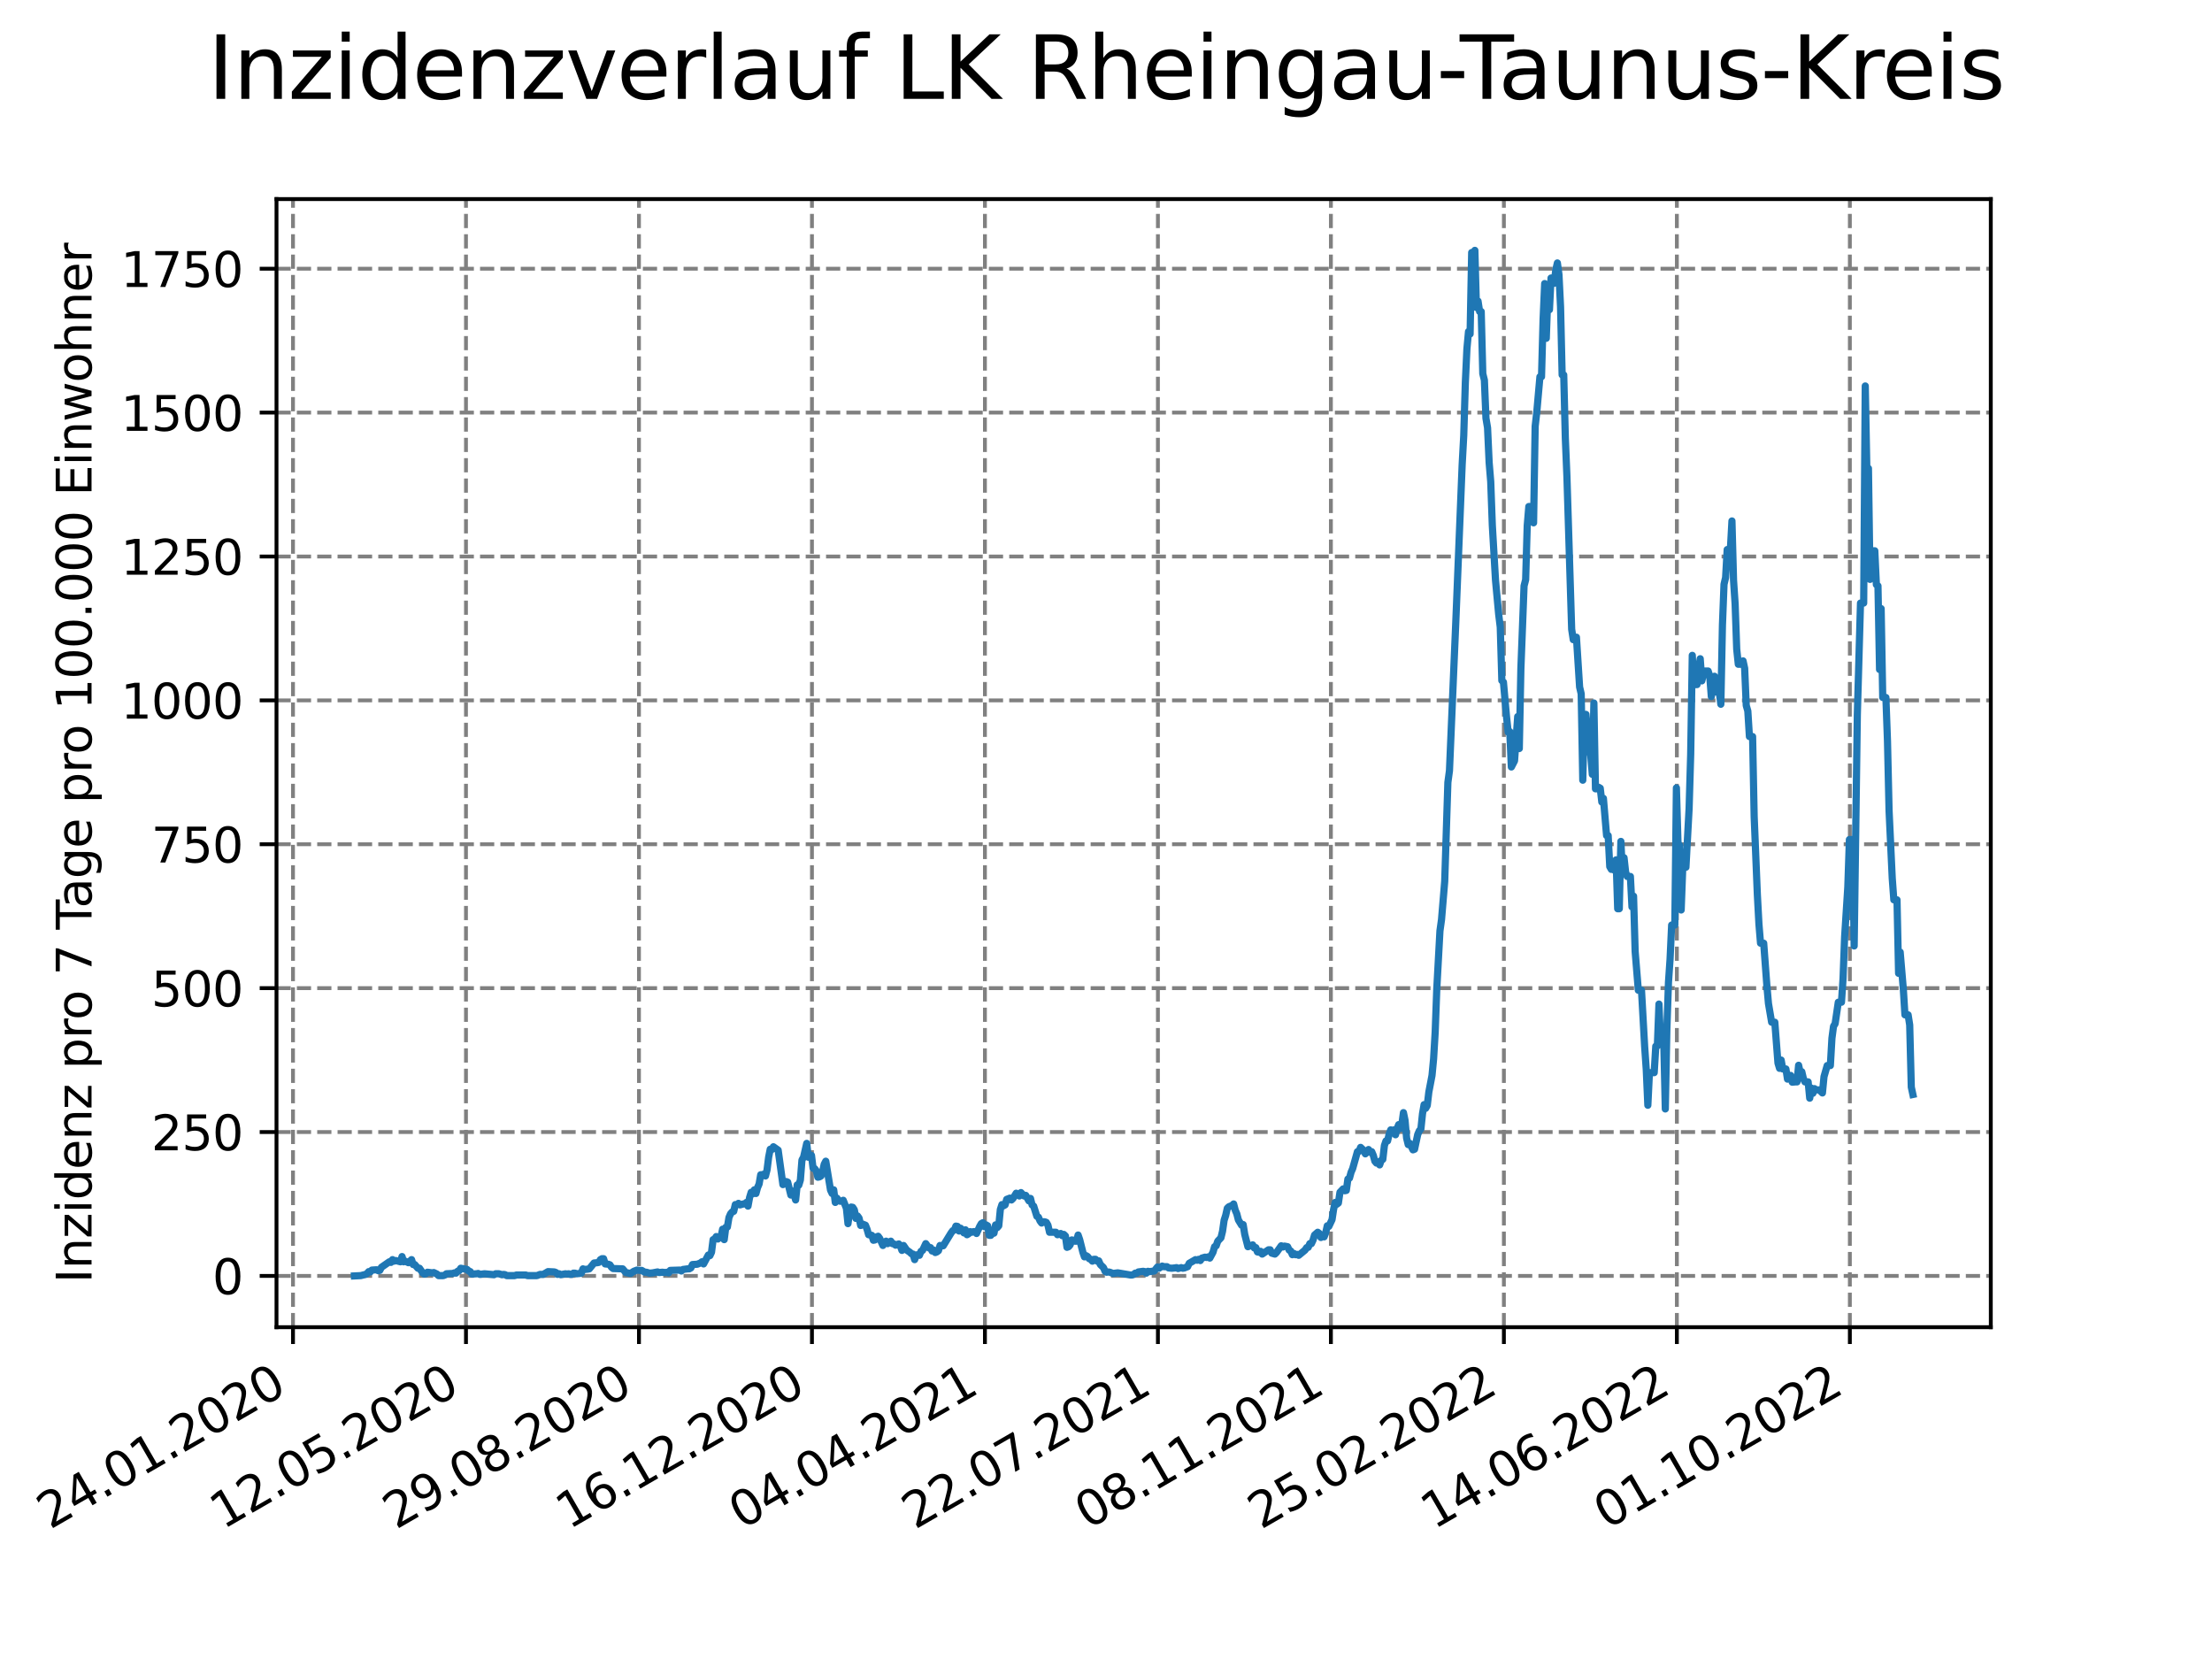 <?xml version="1.0" encoding="utf-8" standalone="no"?>
<!DOCTYPE svg PUBLIC "-//W3C//DTD SVG 1.1//EN"
  "http://www.w3.org/Graphics/SVG/1.1/DTD/svg11.dtd">
<svg xmlns:xlink="http://www.w3.org/1999/xlink" width="460.8pt" height="345.6pt" viewBox="0 0 460.8 345.6" xmlns="http://www.w3.org/2000/svg" version="1.1">
 <defs>
  <style type="text/css">*{stroke-linejoin: round; stroke-linecap: butt}</style>
 </defs>
 <g id="figure_1">
  <g id="patch_1">
   <path d="M 0 345.6 
L 460.8 345.6 
L 460.8 0 
L 0 0 
z
" style="fill: #ffffff"/>
  </g>
  <g id="axes_1">
   <g id="patch_2">
    <path d="M 57.6 276.48 
L 414.72 276.48 
L 414.72 41.472 
L 57.6 41.472 
z
" style="fill: #ffffff"/>
   </g>
   <g id="matplotlib.axis_1">
    <g id="xtick_1">
     <g id="line2d_1">
      <path d="M 61.036 276.48 
L 61.036 41.472 
" clip-path="url(#p41b1a46aeb)" style="fill: none; stroke-dasharray: 2.96,1.28; stroke-dashoffset: 0; stroke: #808080; stroke-width: 0.8"/>
     </g>
     <g id="line2d_2">
      <defs>
       <path id="m127fa83b37" d="M 0 0 
L 0 3.5 
" style="stroke: #000000; stroke-width: 0.8"/>
      </defs>
      <g>
       <use xlink:href="#m127fa83b37" x="61.036" y="276.48" style="stroke: #000000; stroke-width: 0.8"/>
      </g>
     </g>
     <g id="text_1">
      <!-- 24.01.2020 -->
      <g transform="translate(10.41 318.689) rotate(-30) scale(0.1 -0.1)">
       <defs>
        <path id="DejaVuSans-32" d="M 1228 531 
L 3431 531 
L 3431 0 
L 469 0 
L 469 531 
Q 828 903 1448 1529 
Q 2069 2156 2228 2338 
Q 2531 2678 2651 2914 
Q 2772 3150 2772 3378 
Q 2772 3750 2511 3984 
Q 2250 4219 1831 4219 
Q 1534 4219 1204 4116 
Q 875 4013 500 3803 
L 500 4441 
Q 881 4594 1212 4672 
Q 1544 4750 1819 4750 
Q 2544 4750 2975 4387 
Q 3406 4025 3406 3419 
Q 3406 3131 3298 2873 
Q 3191 2616 2906 2266 
Q 2828 2175 2409 1742 
Q 1991 1309 1228 531 
z
" transform="scale(0.016)"/>
        <path id="DejaVuSans-34" d="M 2419 4116 
L 825 1625 
L 2419 1625 
L 2419 4116 
z
M 2253 4666 
L 3047 4666 
L 3047 1625 
L 3713 1625 
L 3713 1100 
L 3047 1100 
L 3047 0 
L 2419 0 
L 2419 1100 
L 313 1100 
L 313 1709 
L 2253 4666 
z
" transform="scale(0.016)"/>
        <path id="DejaVuSans-2e" d="M 684 794 
L 1344 794 
L 1344 0 
L 684 0 
L 684 794 
z
" transform="scale(0.016)"/>
        <path id="DejaVuSans-30" d="M 2034 4250 
Q 1547 4250 1301 3770 
Q 1056 3291 1056 2328 
Q 1056 1369 1301 889 
Q 1547 409 2034 409 
Q 2525 409 2770 889 
Q 3016 1369 3016 2328 
Q 3016 3291 2770 3770 
Q 2525 4250 2034 4250 
z
M 2034 4750 
Q 2819 4750 3233 4129 
Q 3647 3509 3647 2328 
Q 3647 1150 3233 529 
Q 2819 -91 2034 -91 
Q 1250 -91 836 529 
Q 422 1150 422 2328 
Q 422 3509 836 4129 
Q 1250 4750 2034 4750 
z
" transform="scale(0.016)"/>
        <path id="DejaVuSans-31" d="M 794 531 
L 1825 531 
L 1825 4091 
L 703 3866 
L 703 4441 
L 1819 4666 
L 2450 4666 
L 2450 531 
L 3481 531 
L 3481 0 
L 794 0 
L 794 531 
z
" transform="scale(0.016)"/>
       </defs>
       <use xlink:href="#DejaVuSans-32"/>
       <use xlink:href="#DejaVuSans-34" x="63.623"/>
       <use xlink:href="#DejaVuSans-2e" x="127.246"/>
       <use xlink:href="#DejaVuSans-30" x="159.033"/>
       <use xlink:href="#DejaVuSans-31" x="222.656"/>
       <use xlink:href="#DejaVuSans-2e" x="286.279"/>
       <use xlink:href="#DejaVuSans-32" x="318.066"/>
       <use xlink:href="#DejaVuSans-30" x="381.689"/>
       <use xlink:href="#DejaVuSans-32" x="445.312"/>
       <use xlink:href="#DejaVuSans-30" x="508.936"/>
      </g>
     </g>
    </g>
    <g id="xtick_2">
     <g id="line2d_3">
      <path d="M 97.072 276.48 
L 97.072 41.472 
" clip-path="url(#p41b1a46aeb)" style="fill: none; stroke-dasharray: 2.96,1.28; stroke-dashoffset: 0; stroke: #808080; stroke-width: 0.8"/>
     </g>
     <g id="line2d_4">
      <g>
       <use xlink:href="#m127fa83b37" x="97.072" y="276.48" style="stroke: #000000; stroke-width: 0.8"/>
      </g>
     </g>
     <g id="text_2">
      <!-- 12.05.2020 -->
      <g transform="translate(46.446 318.689) rotate(-30) scale(0.1 -0.1)">
       <defs>
        <path id="DejaVuSans-35" d="M 691 4666 
L 3169 4666 
L 3169 4134 
L 1269 4134 
L 1269 2991 
Q 1406 3038 1543 3061 
Q 1681 3084 1819 3084 
Q 2600 3084 3056 2656 
Q 3513 2228 3513 1497 
Q 3513 744 3044 326 
Q 2575 -91 1722 -91 
Q 1428 -91 1123 -41 
Q 819 9 494 109 
L 494 744 
Q 775 591 1075 516 
Q 1375 441 1709 441 
Q 2250 441 2565 725 
Q 2881 1009 2881 1497 
Q 2881 1984 2565 2268 
Q 2250 2553 1709 2553 
Q 1456 2553 1204 2497 
Q 953 2441 691 2322 
L 691 4666 
z
" transform="scale(0.016)"/>
       </defs>
       <use xlink:href="#DejaVuSans-31"/>
       <use xlink:href="#DejaVuSans-32" x="63.623"/>
       <use xlink:href="#DejaVuSans-2e" x="127.246"/>
       <use xlink:href="#DejaVuSans-30" x="159.033"/>
       <use xlink:href="#DejaVuSans-35" x="222.656"/>
       <use xlink:href="#DejaVuSans-2e" x="286.279"/>
       <use xlink:href="#DejaVuSans-32" x="318.066"/>
       <use xlink:href="#DejaVuSans-30" x="381.689"/>
       <use xlink:href="#DejaVuSans-32" x="445.312"/>
       <use xlink:href="#DejaVuSans-30" x="508.936"/>
      </g>
     </g>
    </g>
    <g id="xtick_3">
     <g id="line2d_5">
      <path d="M 133.108 276.48 
L 133.108 41.472 
" clip-path="url(#p41b1a46aeb)" style="fill: none; stroke-dasharray: 2.96,1.28; stroke-dashoffset: 0; stroke: #808080; stroke-width: 0.8"/>
     </g>
     <g id="line2d_6">
      <g>
       <use xlink:href="#m127fa83b37" x="133.108" y="276.48" style="stroke: #000000; stroke-width: 0.8"/>
      </g>
     </g>
     <g id="text_3">
      <!-- 29.08.2020 -->
      <g transform="translate(82.482 318.689) rotate(-30) scale(0.1 -0.1)">
       <defs>
        <path id="DejaVuSans-39" d="M 703 97 
L 703 672 
Q 941 559 1184 500 
Q 1428 441 1663 441 
Q 2288 441 2617 861 
Q 2947 1281 2994 2138 
Q 2813 1869 2534 1725 
Q 2256 1581 1919 1581 
Q 1219 1581 811 2004 
Q 403 2428 403 3163 
Q 403 3881 828 4315 
Q 1253 4750 1959 4750 
Q 2769 4750 3195 4129 
Q 3622 3509 3622 2328 
Q 3622 1225 3098 567 
Q 2575 -91 1691 -91 
Q 1453 -91 1209 -44 
Q 966 3 703 97 
z
M 1959 2075 
Q 2384 2075 2632 2365 
Q 2881 2656 2881 3163 
Q 2881 3666 2632 3958 
Q 2384 4250 1959 4250 
Q 1534 4250 1286 3958 
Q 1038 3666 1038 3163 
Q 1038 2656 1286 2365 
Q 1534 2075 1959 2075 
z
" transform="scale(0.016)"/>
        <path id="DejaVuSans-38" d="M 2034 2216 
Q 1584 2216 1326 1975 
Q 1069 1734 1069 1313 
Q 1069 891 1326 650 
Q 1584 409 2034 409 
Q 2484 409 2743 651 
Q 3003 894 3003 1313 
Q 3003 1734 2745 1975 
Q 2488 2216 2034 2216 
z
M 1403 2484 
Q 997 2584 770 2862 
Q 544 3141 544 3541 
Q 544 4100 942 4425 
Q 1341 4750 2034 4750 
Q 2731 4750 3128 4425 
Q 3525 4100 3525 3541 
Q 3525 3141 3298 2862 
Q 3072 2584 2669 2484 
Q 3125 2378 3379 2068 
Q 3634 1759 3634 1313 
Q 3634 634 3220 271 
Q 2806 -91 2034 -91 
Q 1263 -91 848 271 
Q 434 634 434 1313 
Q 434 1759 690 2068 
Q 947 2378 1403 2484 
z
M 1172 3481 
Q 1172 3119 1398 2916 
Q 1625 2713 2034 2713 
Q 2441 2713 2670 2916 
Q 2900 3119 2900 3481 
Q 2900 3844 2670 4047 
Q 2441 4250 2034 4250 
Q 1625 4250 1398 4047 
Q 1172 3844 1172 3481 
z
" transform="scale(0.016)"/>
       </defs>
       <use xlink:href="#DejaVuSans-32"/>
       <use xlink:href="#DejaVuSans-39" x="63.623"/>
       <use xlink:href="#DejaVuSans-2e" x="127.246"/>
       <use xlink:href="#DejaVuSans-30" x="159.033"/>
       <use xlink:href="#DejaVuSans-38" x="222.656"/>
       <use xlink:href="#DejaVuSans-2e" x="286.279"/>
       <use xlink:href="#DejaVuSans-32" x="318.066"/>
       <use xlink:href="#DejaVuSans-30" x="381.689"/>
       <use xlink:href="#DejaVuSans-32" x="445.312"/>
       <use xlink:href="#DejaVuSans-30" x="508.936"/>
      </g>
     </g>
    </g>
    <g id="xtick_4">
     <g id="line2d_7">
      <path d="M 169.144 276.48 
L 169.144 41.472 
" clip-path="url(#p41b1a46aeb)" style="fill: none; stroke-dasharray: 2.96,1.28; stroke-dashoffset: 0; stroke: #808080; stroke-width: 0.8"/>
     </g>
     <g id="line2d_8">
      <g>
       <use xlink:href="#m127fa83b37" x="169.144" y="276.48" style="stroke: #000000; stroke-width: 0.8"/>
      </g>
     </g>
     <g id="text_4">
      <!-- 16.12.2020 -->
      <g transform="translate(118.518 318.689) rotate(-30) scale(0.1 -0.1)">
       <defs>
        <path id="DejaVuSans-36" d="M 2113 2584 
Q 1688 2584 1439 2293 
Q 1191 2003 1191 1497 
Q 1191 994 1439 701 
Q 1688 409 2113 409 
Q 2538 409 2786 701 
Q 3034 994 3034 1497 
Q 3034 2003 2786 2293 
Q 2538 2584 2113 2584 
z
M 3366 4563 
L 3366 3988 
Q 3128 4100 2886 4159 
Q 2644 4219 2406 4219 
Q 1781 4219 1451 3797 
Q 1122 3375 1075 2522 
Q 1259 2794 1537 2939 
Q 1816 3084 2150 3084 
Q 2853 3084 3261 2657 
Q 3669 2231 3669 1497 
Q 3669 778 3244 343 
Q 2819 -91 2113 -91 
Q 1303 -91 875 529 
Q 447 1150 447 2328 
Q 447 3434 972 4092 
Q 1497 4750 2381 4750 
Q 2619 4750 2861 4703 
Q 3103 4656 3366 4563 
z
" transform="scale(0.016)"/>
       </defs>
       <use xlink:href="#DejaVuSans-31"/>
       <use xlink:href="#DejaVuSans-36" x="63.623"/>
       <use xlink:href="#DejaVuSans-2e" x="127.246"/>
       <use xlink:href="#DejaVuSans-31" x="159.033"/>
       <use xlink:href="#DejaVuSans-32" x="222.656"/>
       <use xlink:href="#DejaVuSans-2e" x="286.279"/>
       <use xlink:href="#DejaVuSans-32" x="318.066"/>
       <use xlink:href="#DejaVuSans-30" x="381.689"/>
       <use xlink:href="#DejaVuSans-32" x="445.312"/>
       <use xlink:href="#DejaVuSans-30" x="508.936"/>
      </g>
     </g>
    </g>
    <g id="xtick_5">
     <g id="line2d_9">
      <path d="M 205.18 276.48 
L 205.18 41.472 
" clip-path="url(#p41b1a46aeb)" style="fill: none; stroke-dasharray: 2.96,1.28; stroke-dashoffset: 0; stroke: #808080; stroke-width: 0.8"/>
     </g>
     <g id="line2d_10">
      <g>
       <use xlink:href="#m127fa83b37" x="205.18" y="276.48" style="stroke: #000000; stroke-width: 0.8"/>
      </g>
     </g>
     <g id="text_5">
      <!-- 04.04.2021 -->
      <g transform="translate(154.554 318.689) rotate(-30) scale(0.1 -0.1)">
       <use xlink:href="#DejaVuSans-30"/>
       <use xlink:href="#DejaVuSans-34" x="63.623"/>
       <use xlink:href="#DejaVuSans-2e" x="127.246"/>
       <use xlink:href="#DejaVuSans-30" x="159.033"/>
       <use xlink:href="#DejaVuSans-34" x="222.656"/>
       <use xlink:href="#DejaVuSans-2e" x="286.279"/>
       <use xlink:href="#DejaVuSans-32" x="318.066"/>
       <use xlink:href="#DejaVuSans-30" x="381.689"/>
       <use xlink:href="#DejaVuSans-32" x="445.312"/>
       <use xlink:href="#DejaVuSans-31" x="508.936"/>
      </g>
     </g>
    </g>
    <g id="xtick_6">
     <g id="line2d_11">
      <path d="M 241.216 276.48 
L 241.216 41.472 
" clip-path="url(#p41b1a46aeb)" style="fill: none; stroke-dasharray: 2.96,1.28; stroke-dashoffset: 0; stroke: #808080; stroke-width: 0.8"/>
     </g>
     <g id="line2d_12">
      <g>
       <use xlink:href="#m127fa83b37" x="241.216" y="276.48" style="stroke: #000000; stroke-width: 0.8"/>
      </g>
     </g>
     <g id="text_6">
      <!-- 22.07.2021 -->
      <g transform="translate(190.59 318.689) rotate(-30) scale(0.1 -0.1)">
       <defs>
        <path id="DejaVuSans-37" d="M 525 4666 
L 3525 4666 
L 3525 4397 
L 1831 0 
L 1172 0 
L 2766 4134 
L 525 4134 
L 525 4666 
z
" transform="scale(0.016)"/>
       </defs>
       <use xlink:href="#DejaVuSans-32"/>
       <use xlink:href="#DejaVuSans-32" x="63.623"/>
       <use xlink:href="#DejaVuSans-2e" x="127.246"/>
       <use xlink:href="#DejaVuSans-30" x="159.033"/>
       <use xlink:href="#DejaVuSans-37" x="222.656"/>
       <use xlink:href="#DejaVuSans-2e" x="286.279"/>
       <use xlink:href="#DejaVuSans-32" x="318.066"/>
       <use xlink:href="#DejaVuSans-30" x="381.689"/>
       <use xlink:href="#DejaVuSans-32" x="445.312"/>
       <use xlink:href="#DejaVuSans-31" x="508.936"/>
      </g>
     </g>
    </g>
    <g id="xtick_7">
     <g id="line2d_13">
      <path d="M 277.252 276.48 
L 277.252 41.472 
" clip-path="url(#p41b1a46aeb)" style="fill: none; stroke-dasharray: 2.96,1.28; stroke-dashoffset: 0; stroke: #808080; stroke-width: 0.8"/>
     </g>
     <g id="line2d_14">
      <g>
       <use xlink:href="#m127fa83b37" x="277.252" y="276.48" style="stroke: #000000; stroke-width: 0.8"/>
      </g>
     </g>
     <g id="text_7">
      <!-- 08.11.2021 -->
      <g transform="translate(226.626 318.689) rotate(-30) scale(0.1 -0.1)">
       <use xlink:href="#DejaVuSans-30"/>
       <use xlink:href="#DejaVuSans-38" x="63.623"/>
       <use xlink:href="#DejaVuSans-2e" x="127.246"/>
       <use xlink:href="#DejaVuSans-31" x="159.033"/>
       <use xlink:href="#DejaVuSans-31" x="222.656"/>
       <use xlink:href="#DejaVuSans-2e" x="286.279"/>
       <use xlink:href="#DejaVuSans-32" x="318.066"/>
       <use xlink:href="#DejaVuSans-30" x="381.689"/>
       <use xlink:href="#DejaVuSans-32" x="445.312"/>
       <use xlink:href="#DejaVuSans-31" x="508.936"/>
      </g>
     </g>
    </g>
    <g id="xtick_8">
     <g id="line2d_15">
      <path d="M 313.287 276.48 
L 313.287 41.472 
" clip-path="url(#p41b1a46aeb)" style="fill: none; stroke-dasharray: 2.96,1.28; stroke-dashoffset: 0; stroke: #808080; stroke-width: 0.8"/>
     </g>
     <g id="line2d_16">
      <g>
       <use xlink:href="#m127fa83b37" x="313.287" y="276.48" style="stroke: #000000; stroke-width: 0.8"/>
      </g>
     </g>
     <g id="text_8">
      <!-- 25.02.2022 -->
      <g transform="translate(262.662 318.689) rotate(-30) scale(0.1 -0.1)">
       <use xlink:href="#DejaVuSans-32"/>
       <use xlink:href="#DejaVuSans-35" x="63.623"/>
       <use xlink:href="#DejaVuSans-2e" x="127.246"/>
       <use xlink:href="#DejaVuSans-30" x="159.033"/>
       <use xlink:href="#DejaVuSans-32" x="222.656"/>
       <use xlink:href="#DejaVuSans-2e" x="286.279"/>
       <use xlink:href="#DejaVuSans-32" x="318.066"/>
       <use xlink:href="#DejaVuSans-30" x="381.689"/>
       <use xlink:href="#DejaVuSans-32" x="445.312"/>
       <use xlink:href="#DejaVuSans-32" x="508.936"/>
      </g>
     </g>
    </g>
    <g id="xtick_9">
     <g id="line2d_17">
      <path d="M 349.323 276.48 
L 349.323 41.472 
" clip-path="url(#p41b1a46aeb)" style="fill: none; stroke-dasharray: 2.96,1.28; stroke-dashoffset: 0; stroke: #808080; stroke-width: 0.8"/>
     </g>
     <g id="line2d_18">
      <g>
       <use xlink:href="#m127fa83b37" x="349.323" y="276.48" style="stroke: #000000; stroke-width: 0.8"/>
      </g>
     </g>
     <g id="text_9">
      <!-- 14.06.2022 -->
      <g transform="translate(298.698 318.689) rotate(-30) scale(0.1 -0.1)">
       <use xlink:href="#DejaVuSans-31"/>
       <use xlink:href="#DejaVuSans-34" x="63.623"/>
       <use xlink:href="#DejaVuSans-2e" x="127.246"/>
       <use xlink:href="#DejaVuSans-30" x="159.033"/>
       <use xlink:href="#DejaVuSans-36" x="222.656"/>
       <use xlink:href="#DejaVuSans-2e" x="286.279"/>
       <use xlink:href="#DejaVuSans-32" x="318.066"/>
       <use xlink:href="#DejaVuSans-30" x="381.689"/>
       <use xlink:href="#DejaVuSans-32" x="445.312"/>
       <use xlink:href="#DejaVuSans-32" x="508.936"/>
      </g>
     </g>
    </g>
    <g id="xtick_10">
     <g id="line2d_19">
      <path d="M 385.359 276.48 
L 385.359 41.472 
" clip-path="url(#p41b1a46aeb)" style="fill: none; stroke-dasharray: 2.96,1.28; stroke-dashoffset: 0; stroke: #808080; stroke-width: 0.8"/>
     </g>
     <g id="line2d_20">
      <g>
       <use xlink:href="#m127fa83b37" x="385.359" y="276.48" style="stroke: #000000; stroke-width: 0.8"/>
      </g>
     </g>
     <g id="text_10">
      <!-- 01.10.2022 -->
      <g transform="translate(334.734 318.689) rotate(-30) scale(0.1 -0.1)">
       <use xlink:href="#DejaVuSans-30"/>
       <use xlink:href="#DejaVuSans-31" x="63.623"/>
       <use xlink:href="#DejaVuSans-2e" x="127.246"/>
       <use xlink:href="#DejaVuSans-31" x="159.033"/>
       <use xlink:href="#DejaVuSans-30" x="222.656"/>
       <use xlink:href="#DejaVuSans-2e" x="286.279"/>
       <use xlink:href="#DejaVuSans-32" x="318.066"/>
       <use xlink:href="#DejaVuSans-30" x="381.689"/>
       <use xlink:href="#DejaVuSans-32" x="445.312"/>
       <use xlink:href="#DejaVuSans-32" x="508.936"/>
      </g>
     </g>
    </g>
   </g>
   <g id="matplotlib.axis_2">
    <g id="ytick_1">
     <g id="line2d_21">
      <path d="M 57.6 265.798 
L 414.72 265.798 
" clip-path="url(#p41b1a46aeb)" style="fill: none; stroke-dasharray: 2.96,1.28; stroke-dashoffset: 0; stroke: #808080; stroke-width: 0.8"/>
     </g>
     <g id="line2d_22">
      <defs>
       <path id="m0673c2f6e4" d="M 0 0 
L -3.5 0 
" style="stroke: #000000; stroke-width: 0.8"/>
      </defs>
      <g>
       <use xlink:href="#m0673c2f6e4" x="57.6" y="265.798" style="stroke: #000000; stroke-width: 0.8"/>
      </g>
     </g>
     <g id="text_11">
      <!-- 0 -->
      <g transform="translate(44.237 269.597) scale(0.1 -0.1)">
       <use xlink:href="#DejaVuSans-30"/>
      </g>
     </g>
    </g>
    <g id="ytick_2">
     <g id="line2d_23">
      <path d="M 57.6 235.824 
L 414.72 235.824 
" clip-path="url(#p41b1a46aeb)" style="fill: none; stroke-dasharray: 2.96,1.28; stroke-dashoffset: 0; stroke: #808080; stroke-width: 0.8"/>
     </g>
     <g id="line2d_24">
      <g>
       <use xlink:href="#m0673c2f6e4" x="57.6" y="235.824" style="stroke: #000000; stroke-width: 0.8"/>
      </g>
     </g>
     <g id="text_12">
      <!-- 250 -->
      <g transform="translate(31.512 239.623) scale(0.1 -0.1)">
       <use xlink:href="#DejaVuSans-32"/>
       <use xlink:href="#DejaVuSans-35" x="63.623"/>
       <use xlink:href="#DejaVuSans-30" x="127.246"/>
      </g>
     </g>
    </g>
    <g id="ytick_3">
     <g id="line2d_25">
      <path d="M 57.6 205.849 
L 414.72 205.849 
" clip-path="url(#p41b1a46aeb)" style="fill: none; stroke-dasharray: 2.96,1.28; stroke-dashoffset: 0; stroke: #808080; stroke-width: 0.8"/>
     </g>
     <g id="line2d_26">
      <g>
       <use xlink:href="#m0673c2f6e4" x="57.6" y="205.849" style="stroke: #000000; stroke-width: 0.8"/>
      </g>
     </g>
     <g id="text_13">
      <!-- 500 -->
      <g transform="translate(31.512 209.649) scale(0.1 -0.1)">
       <use xlink:href="#DejaVuSans-35"/>
       <use xlink:href="#DejaVuSans-30" x="63.623"/>
       <use xlink:href="#DejaVuSans-30" x="127.246"/>
      </g>
     </g>
    </g>
    <g id="ytick_4">
     <g id="line2d_27">
      <path d="M 57.6 175.875 
L 414.72 175.875 
" clip-path="url(#p41b1a46aeb)" style="fill: none; stroke-dasharray: 2.96,1.28; stroke-dashoffset: 0; stroke: #808080; stroke-width: 0.8"/>
     </g>
     <g id="line2d_28">
      <g>
       <use xlink:href="#m0673c2f6e4" x="57.6" y="175.875" style="stroke: #000000; stroke-width: 0.8"/>
      </g>
     </g>
     <g id="text_14">
      <!-- 750 -->
      <g transform="translate(31.512 179.675) scale(0.1 -0.1)">
       <use xlink:href="#DejaVuSans-37"/>
       <use xlink:href="#DejaVuSans-35" x="63.623"/>
       <use xlink:href="#DejaVuSans-30" x="127.246"/>
      </g>
     </g>
    </g>
    <g id="ytick_5">
     <g id="line2d_29">
      <path d="M 57.6 145.901 
L 414.72 145.901 
" clip-path="url(#p41b1a46aeb)" style="fill: none; stroke-dasharray: 2.96,1.28; stroke-dashoffset: 0; stroke: #808080; stroke-width: 0.8"/>
     </g>
     <g id="line2d_30">
      <g>
       <use xlink:href="#m0673c2f6e4" x="57.6" y="145.901" style="stroke: #000000; stroke-width: 0.8"/>
      </g>
     </g>
     <g id="text_15">
      <!-- 1000 -->
      <g transform="translate(25.15 149.7) scale(0.1 -0.1)">
       <use xlink:href="#DejaVuSans-31"/>
       <use xlink:href="#DejaVuSans-30" x="63.623"/>
       <use xlink:href="#DejaVuSans-30" x="127.246"/>
       <use xlink:href="#DejaVuSans-30" x="190.869"/>
      </g>
     </g>
    </g>
    <g id="ytick_6">
     <g id="line2d_31">
      <path d="M 57.6 115.927 
L 414.72 115.927 
" clip-path="url(#p41b1a46aeb)" style="fill: none; stroke-dasharray: 2.96,1.28; stroke-dashoffset: 0; stroke: #808080; stroke-width: 0.8"/>
     </g>
     <g id="line2d_32">
      <g>
       <use xlink:href="#m0673c2f6e4" x="57.6" y="115.927" style="stroke: #000000; stroke-width: 0.8"/>
      </g>
     </g>
     <g id="text_16">
      <!-- 1250 -->
      <g transform="translate(25.15 119.726) scale(0.1 -0.1)">
       <use xlink:href="#DejaVuSans-31"/>
       <use xlink:href="#DejaVuSans-32" x="63.623"/>
       <use xlink:href="#DejaVuSans-35" x="127.246"/>
       <use xlink:href="#DejaVuSans-30" x="190.869"/>
      </g>
     </g>
    </g>
    <g id="ytick_7">
     <g id="line2d_33">
      <path d="M 57.6 85.953 
L 414.72 85.953 
" clip-path="url(#p41b1a46aeb)" style="fill: none; stroke-dasharray: 2.96,1.28; stroke-dashoffset: 0; stroke: #808080; stroke-width: 0.8"/>
     </g>
     <g id="line2d_34">
      <g>
       <use xlink:href="#m0673c2f6e4" x="57.6" y="85.953" style="stroke: #000000; stroke-width: 0.8"/>
      </g>
     </g>
     <g id="text_17">
      <!-- 1500 -->
      <g transform="translate(25.15 89.752) scale(0.1 -0.1)">
       <use xlink:href="#DejaVuSans-31"/>
       <use xlink:href="#DejaVuSans-35" x="63.623"/>
       <use xlink:href="#DejaVuSans-30" x="127.246"/>
       <use xlink:href="#DejaVuSans-30" x="190.869"/>
      </g>
     </g>
    </g>
    <g id="ytick_8">
     <g id="line2d_35">
      <path d="M 57.6 55.979 
L 414.72 55.979 
" clip-path="url(#p41b1a46aeb)" style="fill: none; stroke-dasharray: 2.96,1.28; stroke-dashoffset: 0; stroke: #808080; stroke-width: 0.8"/>
     </g>
     <g id="line2d_36">
      <g>
       <use xlink:href="#m0673c2f6e4" x="57.6" y="55.979" style="stroke: #000000; stroke-width: 0.8"/>
      </g>
     </g>
     <g id="text_18">
      <!-- 1750 -->
      <g transform="translate(25.15 59.778) scale(0.1 -0.1)">
       <use xlink:href="#DejaVuSans-31"/>
       <use xlink:href="#DejaVuSans-37" x="63.623"/>
       <use xlink:href="#DejaVuSans-35" x="127.246"/>
       <use xlink:href="#DejaVuSans-30" x="190.869"/>
      </g>
     </g>
    </g>
    <g id="text_19">
     <!-- Inzidenz pro 7 Tage pro 100.000 Einwohner -->
     <g transform="translate(19.07 267.301) rotate(-90) scale(0.1 -0.1)">
      <defs>
       <path id="DejaVuSans-49" d="M 628 4666 
L 1259 4666 
L 1259 0 
L 628 0 
L 628 4666 
z
" transform="scale(0.016)"/>
       <path id="DejaVuSans-6e" d="M 3513 2113 
L 3513 0 
L 2938 0 
L 2938 2094 
Q 2938 2591 2744 2837 
Q 2550 3084 2163 3084 
Q 1697 3084 1428 2787 
Q 1159 2491 1159 1978 
L 1159 0 
L 581 0 
L 581 3500 
L 1159 3500 
L 1159 2956 
Q 1366 3272 1645 3428 
Q 1925 3584 2291 3584 
Q 2894 3584 3203 3211 
Q 3513 2838 3513 2113 
z
" transform="scale(0.016)"/>
       <path id="DejaVuSans-7a" d="M 353 3500 
L 3084 3500 
L 3084 2975 
L 922 459 
L 3084 459 
L 3084 0 
L 275 0 
L 275 525 
L 2438 3041 
L 353 3041 
L 353 3500 
z
" transform="scale(0.016)"/>
       <path id="DejaVuSans-69" d="M 603 3500 
L 1178 3500 
L 1178 0 
L 603 0 
L 603 3500 
z
M 603 4863 
L 1178 4863 
L 1178 4134 
L 603 4134 
L 603 4863 
z
" transform="scale(0.016)"/>
       <path id="DejaVuSans-64" d="M 2906 2969 
L 2906 4863 
L 3481 4863 
L 3481 0 
L 2906 0 
L 2906 525 
Q 2725 213 2448 61 
Q 2172 -91 1784 -91 
Q 1150 -91 751 415 
Q 353 922 353 1747 
Q 353 2572 751 3078 
Q 1150 3584 1784 3584 
Q 2172 3584 2448 3432 
Q 2725 3281 2906 2969 
z
M 947 1747 
Q 947 1113 1208 752 
Q 1469 391 1925 391 
Q 2381 391 2643 752 
Q 2906 1113 2906 1747 
Q 2906 2381 2643 2742 
Q 2381 3103 1925 3103 
Q 1469 3103 1208 2742 
Q 947 2381 947 1747 
z
" transform="scale(0.016)"/>
       <path id="DejaVuSans-65" d="M 3597 1894 
L 3597 1613 
L 953 1613 
Q 991 1019 1311 708 
Q 1631 397 2203 397 
Q 2534 397 2845 478 
Q 3156 559 3463 722 
L 3463 178 
Q 3153 47 2828 -22 
Q 2503 -91 2169 -91 
Q 1331 -91 842 396 
Q 353 884 353 1716 
Q 353 2575 817 3079 
Q 1281 3584 2069 3584 
Q 2775 3584 3186 3129 
Q 3597 2675 3597 1894 
z
M 3022 2063 
Q 3016 2534 2758 2815 
Q 2500 3097 2075 3097 
Q 1594 3097 1305 2825 
Q 1016 2553 972 2059 
L 3022 2063 
z
" transform="scale(0.016)"/>
       <path id="DejaVuSans-20" transform="scale(0.016)"/>
       <path id="DejaVuSans-70" d="M 1159 525 
L 1159 -1331 
L 581 -1331 
L 581 3500 
L 1159 3500 
L 1159 2969 
Q 1341 3281 1617 3432 
Q 1894 3584 2278 3584 
Q 2916 3584 3314 3078 
Q 3713 2572 3713 1747 
Q 3713 922 3314 415 
Q 2916 -91 2278 -91 
Q 1894 -91 1617 61 
Q 1341 213 1159 525 
z
M 3116 1747 
Q 3116 2381 2855 2742 
Q 2594 3103 2138 3103 
Q 1681 3103 1420 2742 
Q 1159 2381 1159 1747 
Q 1159 1113 1420 752 
Q 1681 391 2138 391 
Q 2594 391 2855 752 
Q 3116 1113 3116 1747 
z
" transform="scale(0.016)"/>
       <path id="DejaVuSans-72" d="M 2631 2963 
Q 2534 3019 2420 3045 
Q 2306 3072 2169 3072 
Q 1681 3072 1420 2755 
Q 1159 2438 1159 1844 
L 1159 0 
L 581 0 
L 581 3500 
L 1159 3500 
L 1159 2956 
Q 1341 3275 1631 3429 
Q 1922 3584 2338 3584 
Q 2397 3584 2469 3576 
Q 2541 3569 2628 3553 
L 2631 2963 
z
" transform="scale(0.016)"/>
       <path id="DejaVuSans-6f" d="M 1959 3097 
Q 1497 3097 1228 2736 
Q 959 2375 959 1747 
Q 959 1119 1226 758 
Q 1494 397 1959 397 
Q 2419 397 2687 759 
Q 2956 1122 2956 1747 
Q 2956 2369 2687 2733 
Q 2419 3097 1959 3097 
z
M 1959 3584 
Q 2709 3584 3137 3096 
Q 3566 2609 3566 1747 
Q 3566 888 3137 398 
Q 2709 -91 1959 -91 
Q 1206 -91 779 398 
Q 353 888 353 1747 
Q 353 2609 779 3096 
Q 1206 3584 1959 3584 
z
" transform="scale(0.016)"/>
       <path id="DejaVuSans-54" d="M -19 4666 
L 3928 4666 
L 3928 4134 
L 2272 4134 
L 2272 0 
L 1638 0 
L 1638 4134 
L -19 4134 
L -19 4666 
z
" transform="scale(0.016)"/>
       <path id="DejaVuSans-61" d="M 2194 1759 
Q 1497 1759 1228 1600 
Q 959 1441 959 1056 
Q 959 750 1161 570 
Q 1363 391 1709 391 
Q 2188 391 2477 730 
Q 2766 1069 2766 1631 
L 2766 1759 
L 2194 1759 
z
M 3341 1997 
L 3341 0 
L 2766 0 
L 2766 531 
Q 2569 213 2275 61 
Q 1981 -91 1556 -91 
Q 1019 -91 701 211 
Q 384 513 384 1019 
Q 384 1609 779 1909 
Q 1175 2209 1959 2209 
L 2766 2209 
L 2766 2266 
Q 2766 2663 2505 2880 
Q 2244 3097 1772 3097 
Q 1472 3097 1187 3025 
Q 903 2953 641 2809 
L 641 3341 
Q 956 3463 1253 3523 
Q 1550 3584 1831 3584 
Q 2591 3584 2966 3190 
Q 3341 2797 3341 1997 
z
" transform="scale(0.016)"/>
       <path id="DejaVuSans-67" d="M 2906 1791 
Q 2906 2416 2648 2759 
Q 2391 3103 1925 3103 
Q 1463 3103 1205 2759 
Q 947 2416 947 1791 
Q 947 1169 1205 825 
Q 1463 481 1925 481 
Q 2391 481 2648 825 
Q 2906 1169 2906 1791 
z
M 3481 434 
Q 3481 -459 3084 -895 
Q 2688 -1331 1869 -1331 
Q 1566 -1331 1297 -1286 
Q 1028 -1241 775 -1147 
L 775 -588 
Q 1028 -725 1275 -790 
Q 1522 -856 1778 -856 
Q 2344 -856 2625 -561 
Q 2906 -266 2906 331 
L 2906 616 
Q 2728 306 2450 153 
Q 2172 0 1784 0 
Q 1141 0 747 490 
Q 353 981 353 1791 
Q 353 2603 747 3093 
Q 1141 3584 1784 3584 
Q 2172 3584 2450 3431 
Q 2728 3278 2906 2969 
L 2906 3500 
L 3481 3500 
L 3481 434 
z
" transform="scale(0.016)"/>
       <path id="DejaVuSans-45" d="M 628 4666 
L 3578 4666 
L 3578 4134 
L 1259 4134 
L 1259 2753 
L 3481 2753 
L 3481 2222 
L 1259 2222 
L 1259 531 
L 3634 531 
L 3634 0 
L 628 0 
L 628 4666 
z
" transform="scale(0.016)"/>
       <path id="DejaVuSans-77" d="M 269 3500 
L 844 3500 
L 1563 769 
L 2278 3500 
L 2956 3500 
L 3675 769 
L 4391 3500 
L 4966 3500 
L 4050 0 
L 3372 0 
L 2619 2869 
L 1863 0 
L 1184 0 
L 269 3500 
z
" transform="scale(0.016)"/>
       <path id="DejaVuSans-68" d="M 3513 2113 
L 3513 0 
L 2938 0 
L 2938 2094 
Q 2938 2591 2744 2837 
Q 2550 3084 2163 3084 
Q 1697 3084 1428 2787 
Q 1159 2491 1159 1978 
L 1159 0 
L 581 0 
L 581 4863 
L 1159 4863 
L 1159 2956 
Q 1366 3272 1645 3428 
Q 1925 3584 2291 3584 
Q 2894 3584 3203 3211 
Q 3513 2838 3513 2113 
z
" transform="scale(0.016)"/>
      </defs>
      <use xlink:href="#DejaVuSans-49"/>
      <use xlink:href="#DejaVuSans-6e" x="29.492"/>
      <use xlink:href="#DejaVuSans-7a" x="92.871"/>
      <use xlink:href="#DejaVuSans-69" x="145.361"/>
      <use xlink:href="#DejaVuSans-64" x="173.145"/>
      <use xlink:href="#DejaVuSans-65" x="236.621"/>
      <use xlink:href="#DejaVuSans-6e" x="298.145"/>
      <use xlink:href="#DejaVuSans-7a" x="361.523"/>
      <use xlink:href="#DejaVuSans-20" x="414.014"/>
      <use xlink:href="#DejaVuSans-70" x="445.801"/>
      <use xlink:href="#DejaVuSans-72" x="509.277"/>
      <use xlink:href="#DejaVuSans-6f" x="548.141"/>
      <use xlink:href="#DejaVuSans-20" x="609.322"/>
      <use xlink:href="#DejaVuSans-37" x="641.109"/>
      <use xlink:href="#DejaVuSans-20" x="704.732"/>
      <use xlink:href="#DejaVuSans-54" x="736.52"/>
      <use xlink:href="#DejaVuSans-61" x="781.104"/>
      <use xlink:href="#DejaVuSans-67" x="842.383"/>
      <use xlink:href="#DejaVuSans-65" x="905.859"/>
      <use xlink:href="#DejaVuSans-20" x="967.383"/>
      <use xlink:href="#DejaVuSans-70" x="999.17"/>
      <use xlink:href="#DejaVuSans-72" x="1062.646"/>
      <use xlink:href="#DejaVuSans-6f" x="1101.51"/>
      <use xlink:href="#DejaVuSans-20" x="1162.691"/>
      <use xlink:href="#DejaVuSans-31" x="1194.479"/>
      <use xlink:href="#DejaVuSans-30" x="1258.102"/>
      <use xlink:href="#DejaVuSans-30" x="1321.725"/>
      <use xlink:href="#DejaVuSans-2e" x="1385.348"/>
      <use xlink:href="#DejaVuSans-30" x="1417.135"/>
      <use xlink:href="#DejaVuSans-30" x="1480.758"/>
      <use xlink:href="#DejaVuSans-30" x="1544.381"/>
      <use xlink:href="#DejaVuSans-20" x="1608.004"/>
      <use xlink:href="#DejaVuSans-45" x="1639.791"/>
      <use xlink:href="#DejaVuSans-69" x="1702.975"/>
      <use xlink:href="#DejaVuSans-6e" x="1730.758"/>
      <use xlink:href="#DejaVuSans-77" x="1794.137"/>
      <use xlink:href="#DejaVuSans-6f" x="1875.924"/>
      <use xlink:href="#DejaVuSans-68" x="1937.105"/>
      <use xlink:href="#DejaVuSans-6e" x="2000.484"/>
      <use xlink:href="#DejaVuSans-65" x="2063.863"/>
      <use xlink:href="#DejaVuSans-72" x="2125.387"/>
     </g>
    </g>
   </g>
   <g id="line2d_37">
    <path d="M 73.833 265.798 
L 75.155 265.734 
L 76.147 265.478 
L 76.478 265.285 
L 76.808 264.901 
L 77.139 264.965 
L 77.469 264.581 
L 78.461 264.517 
L 78.792 264.709 
L 79.122 264.645 
L 79.453 264.004 
L 81.106 262.851 
L 81.437 262.979 
L 81.767 262.403 
L 82.098 262.723 
L 82.428 262.595 
L 83.42 262.851 
L 83.751 261.762 
L 84.081 262.851 
L 84.412 262.723 
L 85.073 263.043 
L 85.735 262.403 
L 86.065 263.428 
L 86.396 263.428 
L 87.057 264.196 
L 87.388 264.196 
L 88.049 265.157 
L 88.379 265.413 
L 88.71 265.349 
L 89.041 265.029 
L 90.032 265.157 
L 90.363 265.093 
L 91.024 265.413 
L 91.355 265.734 
L 92.347 265.734 
L 92.677 265.606 
L 93.008 265.349 
L 94.33 265.285 
L 94.661 265.157 
L 94.991 265.221 
L 95.322 264.837 
L 95.653 264.709 
L 95.983 264.196 
L 97.306 264.453 
L 97.636 264.773 
L 97.967 264.901 
L 98.298 265.413 
L 99.289 265.349 
L 99.62 265.285 
L 99.951 265.478 
L 100.942 265.349 
L 101.604 265.413 
L 102.265 265.478 
L 102.926 265.542 
L 103.257 265.349 
L 103.918 265.349 
L 104.579 265.542 
L 104.91 265.478 
L 105.24 265.542 
L 105.571 265.734 
L 107.224 265.734 
L 107.554 265.606 
L 109.538 265.606 
L 109.869 265.734 
L 111.852 265.734 
L 112.514 265.478 
L 113.175 265.478 
L 114.167 264.901 
L 115.489 264.965 
L 115.82 265.093 
L 116.15 265.478 
L 116.481 265.349 
L 116.811 265.542 
L 117.803 265.349 
L 118.134 265.413 
L 118.464 265.349 
L 118.795 265.478 
L 119.126 265.478 
L 119.456 265.221 
L 119.787 265.221 
L 120.117 265.349 
L 120.779 265.285 
L 121.109 265.221 
L 121.44 264.324 
L 121.771 264.453 
L 122.432 264.388 
L 122.762 264.324 
L 123.754 263.107 
L 124.415 263.043 
L 124.746 262.979 
L 125.077 262.403 
L 125.407 262.21 
L 125.738 262.21 
L 126.068 263.299 
L 126.73 263.363 
L 127.06 263.492 
L 127.391 264.004 
L 127.721 264.26 
L 129.705 264.324 
L 130.366 265.093 
L 131.358 265.285 
L 132.019 264.837 
L 132.68 264.581 
L 133.342 264.645 
L 133.672 264.645 
L 134.334 265.029 
L 134.664 265.029 
L 135.325 265.221 
L 135.987 265.157 
L 136.978 264.965 
L 137.309 265.093 
L 137.97 265.029 
L 138.631 265.093 
L 138.962 265.029 
L 139.293 265.157 
L 139.623 264.645 
L 141.607 264.581 
L 141.937 264.773 
L 142.268 264.453 
L 143.26 264.324 
L 143.59 264.324 
L 143.921 264.132 
L 144.252 263.428 
L 145.244 263.363 
L 145.905 263.107 
L 146.235 262.851 
L 146.566 263.299 
L 147.558 261.442 
L 147.888 261.57 
L 148.219 260.865 
L 148.55 258.239 
L 148.88 258.11 
L 149.211 257.598 
L 149.541 258.11 
L 150.203 257.598 
L 150.533 256.061 
L 150.864 258.239 
L 151.194 255.676 
L 151.525 255.612 
L 151.856 253.626 
L 152.186 252.857 
L 152.517 252.473 
L 152.847 252.345 
L 153.178 250.936 
L 153.509 251 
L 153.839 250.679 
L 154.17 251 
L 154.831 250.808 
L 155.162 250.808 
L 155.492 250.487 
L 155.823 251.256 
L 156.153 249.462 
L 156.484 248.373 
L 156.815 248.694 
L 157.145 247.861 
L 157.476 248.629 
L 157.807 247.412 
L 158.137 246.644 
L 158.468 244.722 
L 158.798 244.722 
L 159.129 244.594 
L 159.46 244.978 
L 159.79 243.697 
L 160.121 241.07 
L 160.451 239.405 
L 160.782 239.469 
L 161.113 238.892 
L 162.104 239.597 
L 163.096 246.772 
L 163.757 246.131 
L 164.088 246.259 
L 164.749 248.95 
L 165.08 248.117 
L 165.41 248.822 
L 165.741 249.975 
L 166.072 246.836 
L 166.402 246.9 
L 166.733 245.811 
L 167.063 241.647 
L 167.394 241.07 
L 168.055 238.188 
L 168.386 241.07 
L 168.716 241.006 
L 169.047 240.686 
L 169.378 243.376 
L 169.708 243.441 
L 170.039 243.889 
L 170.37 245.234 
L 170.7 245.17 
L 171.031 244.978 
L 171.361 244.081 
L 171.692 242.544 
L 172.023 241.903 
L 173.014 247.925 
L 173.345 248.629 
L 173.676 247.861 
L 174.006 250.487 
L 174.337 249.59 
L 174.667 250.039 
L 174.998 250.231 
L 175.329 250.231 
L 175.659 250.039 
L 176.32 251.704 
L 176.651 254.907 
L 176.982 252.473 
L 177.312 251.448 
L 177.643 251.512 
L 177.973 252.025 
L 178.304 253.818 
L 178.635 253.306 
L 178.965 253.754 
L 179.296 255.292 
L 179.626 254.971 
L 180.288 255.228 
L 180.618 256.061 
L 180.949 257.214 
L 181.61 257.342 
L 181.941 258.367 
L 182.271 258.303 
L 182.602 257.662 
L 182.933 257.534 
L 183.263 257.982 
L 183.924 259.456 
L 184.255 258.815 
L 184.586 258.559 
L 184.916 259.071 
L 185.577 258.559 
L 185.908 259.071 
L 186.239 259.135 
L 186.569 259.392 
L 187.23 259.135 
L 187.561 259.584 
L 187.892 260.481 
L 188.222 259.456 
L 188.883 260.417 
L 189.545 260.865 
L 189.875 261.185 
L 190.206 261.249 
L 190.536 262.403 
L 190.867 261.442 
L 191.198 261.378 
L 191.528 261.506 
L 191.859 260.673 
L 192.189 260.481 
L 192.851 259.071 
L 193.512 259.968 
L 193.843 259.904 
L 194.173 260.609 
L 194.504 260.417 
L 194.834 260.929 
L 195.165 260.801 
L 195.496 260.545 
L 195.826 259.456 
L 196.487 259.52 
L 198.14 256.829 
L 198.471 256.381 
L 198.802 256.253 
L 199.132 255.42 
L 199.463 255.484 
L 199.793 256.445 
L 200.124 255.868 
L 200.785 256.829 
L 201.116 256.189 
L 201.446 257.214 
L 201.777 257.021 
L 202.108 256.573 
L 202.438 256.701 
L 202.769 256.573 
L 203.099 256.573 
L 203.43 256.957 
L 204.091 255.484 
L 204.422 254.907 
L 204.752 254.715 
L 205.083 255.548 
L 205.414 255.164 
L 205.744 255.356 
L 206.075 257.342 
L 206.406 257.342 
L 206.736 256.829 
L 207.067 256.893 
L 207.397 255.164 
L 207.728 255.74 
L 208.059 255.356 
L 208.389 251.961 
L 208.72 250.936 
L 209.05 251.192 
L 209.381 251 
L 209.712 249.847 
L 210.373 249.59 
L 210.703 249.975 
L 211.034 249.654 
L 211.695 248.565 
L 212.356 249.142 
L 212.687 248.437 
L 213.348 249.142 
L 213.679 249.014 
L 214.34 250.167 
L 214.671 249.654 
L 215.001 251 
L 215.332 251.256 
L 215.993 253.37 
L 216.324 253.562 
L 216.654 254.331 
L 216.985 254.779 
L 217.315 254.523 
L 217.646 254.523 
L 217.977 254.651 
L 218.307 255.228 
L 218.638 256.701 
L 219.96 256.701 
L 220.291 257.214 
L 220.952 256.957 
L 221.283 257.406 
L 221.613 257.15 
L 221.944 257.47 
L 222.275 259.84 
L 222.605 259.712 
L 222.936 259.328 
L 223.266 258.303 
L 223.597 258.367 
L 223.928 258.559 
L 224.258 258.559 
L 224.589 257.278 
L 224.919 258.239 
L 225.581 260.865 
L 225.911 261.826 
L 226.242 261.57 
L 226.572 261.762 
L 226.903 262.21 
L 227.234 262.339 
L 227.564 262.723 
L 227.895 262.339 
L 228.225 262.339 
L 228.556 262.723 
L 228.887 262.659 
L 229.217 263.428 
L 229.878 264.068 
L 230.209 264.837 
L 230.54 265.029 
L 230.87 264.965 
L 231.201 265.029 
L 231.862 265.285 
L 232.854 265.157 
L 235.499 265.606 
L 235.829 265.606 
L 236.16 265.478 
L 236.491 265.221 
L 236.821 265.221 
L 237.152 264.965 
L 238.144 264.837 
L 238.474 264.901 
L 238.805 265.221 
L 239.135 264.837 
L 239.466 264.901 
L 240.458 264.773 
L 241.119 263.94 
L 241.45 264.196 
L 242.111 263.748 
L 242.442 263.876 
L 243.103 263.876 
L 243.433 264.132 
L 244.095 264.196 
L 244.756 264.132 
L 245.086 264.068 
L 245.417 264.26 
L 246.078 264.068 
L 246.409 264.196 
L 246.739 264.132 
L 247.401 263.876 
L 247.731 263.171 
L 249.054 262.403 
L 249.384 262.531 
L 249.715 262.339 
L 250.045 262.595 
L 250.376 262.082 
L 251.037 261.89 
L 251.368 261.954 
L 251.698 261.826 
L 252.029 262.082 
L 252.69 260.865 
L 253.021 259.712 
L 253.351 259.52 
L 253.682 258.559 
L 254.343 257.854 
L 254.674 256.509 
L 255.005 254.203 
L 255.335 253.178 
L 255.666 251.704 
L 255.996 251.384 
L 256.658 251.128 
L 256.988 250.808 
L 257.319 252.089 
L 257.649 252.857 
L 257.98 254.139 
L 258.641 255.228 
L 258.972 255.1 
L 259.302 257.15 
L 259.964 259.712 
L 260.955 259.328 
L 261.286 259.968 
L 261.617 259.904 
L 261.947 260.801 
L 262.278 260.865 
L 262.608 260.673 
L 262.939 261.249 
L 264.261 260.353 
L 264.592 260.353 
L 264.923 261.057 
L 265.584 261.249 
L 265.914 260.929 
L 266.906 259.52 
L 267.237 259.776 
L 267.568 259.584 
L 268.229 259.712 
L 268.559 260.417 
L 268.89 260.609 
L 269.221 261.378 
L 269.551 261.121 
L 269.882 261.378 
L 270.212 261.314 
L 270.543 261.506 
L 271.865 260.417 
L 272.196 259.904 
L 272.527 259.84 
L 272.857 259.071 
L 273.188 259.071 
L 273.518 258.367 
L 273.849 257.278 
L 274.51 256.701 
L 274.841 256.957 
L 275.171 257.79 
L 275.502 257.342 
L 275.833 257.662 
L 276.163 256.829 
L 276.494 255.356 
L 276.824 255.484 
L 277.486 254.075 
L 277.816 251.897 
L 278.147 250.487 
L 278.477 250.872 
L 278.808 250.615 
L 279.139 248.373 
L 279.8 247.669 
L 280.131 248.053 
L 280.461 247.989 
L 280.792 245.619 
L 281.122 245.426 
L 281.453 244.209 
L 281.784 243.441 
L 282.775 239.917 
L 283.106 239.853 
L 283.437 239.02 
L 284.098 239.661 
L 284.428 240.366 
L 284.759 240.045 
L 285.09 239.469 
L 285.42 240.045 
L 285.751 239.917 
L 286.081 240.686 
L 286.412 241.903 
L 286.743 242.287 
L 287.073 242.031 
L 287.404 242.672 
L 287.734 241.711 
L 288.065 241.519 
L 288.396 238.636 
L 288.726 237.675 
L 289.057 237.675 
L 289.387 236.266 
L 289.718 235.369 
L 290.049 236.009 
L 290.379 235.369 
L 290.71 236.394 
L 291.041 235.113 
L 291.371 234.28 
L 291.702 235.113 
L 292.032 234.216 
L 292.363 231.781 
L 292.694 233.383 
L 293.024 237.098 
L 293.355 238.444 
L 293.685 238.188 
L 294.347 239.533 
L 294.677 239.405 
L 295.338 236.33 
L 295.669 235.561 
L 296 235.177 
L 296.33 232.038 
L 296.661 230.116 
L 296.991 230.885 
L 297.322 230.308 
L 297.653 227.489 
L 298.314 224.03 
L 298.644 220.571 
L 298.975 214.997 
L 299.306 206.029 
L 299.967 193.921 
L 300.297 191.551 
L 300.959 183.607 
L 301.62 162.98 
L 301.95 160.545 
L 303.273 129.476 
L 304.595 96.805 
L 304.926 90.719 
L 305.257 79.7 
L 305.587 72.654 
L 305.918 69.066 
L 306.248 69.579 
L 306.579 52.603 
L 306.91 54.396 
L 307.24 52.154 
L 307.571 64.07 
L 307.901 62.724 
L 308.232 64.902 
L 308.563 64.902 
L 308.893 77.843 
L 309.224 79.188 
L 309.554 87.132 
L 309.885 89.117 
L 310.216 96.356 
L 310.546 100.328 
L 310.877 109.425 
L 311.538 120.828 
L 312.199 127.938 
L 312.53 130.629 
L 312.86 141.776 
L 313.191 142.096 
L 313.852 149.463 
L 314.183 152.538 
L 314.513 152.41 
L 314.844 159.777 
L 315.505 158.496 
L 316.167 149.271 
L 316.497 155.933 
L 316.828 139.277 
L 317.489 122.045 
L 317.82 120.764 
L 318.15 109.489 
L 318.481 105.517 
L 318.811 105.517 
L 319.473 108.912 
L 319.803 88.797 
L 320.134 85.914 
L 320.795 78.483 
L 321.126 78.483 
L 321.456 66.504 
L 321.787 59.073 
L 322.117 70.476 
L 322.448 61.251 
L 322.779 64.518 
L 323.109 57.92 
L 323.44 57.92 
L 323.77 59.009 
L 324.101 56.19 
L 324.432 54.781 
L 324.762 57.215 
L 325.093 63.941 
L 325.423 78.099 
L 325.754 78.099 
L 326.085 91.231 
L 326.415 99.175 
L 327.407 131.077 
L 327.738 133.255 
L 328.068 133.255 
L 328.399 132.743 
L 329.06 143.121 
L 329.391 144.53 
L 329.721 162.531 
L 330.052 148.822 
L 330.383 148.822 
L 331.044 156.253 
L 331.374 157.278 
L 331.705 161.314 
L 332.036 146.452 
L 332.366 164.325 
L 332.697 164.325 
L 333.027 164.005 
L 333.358 164.197 
L 333.689 167.08 
L 334.019 166.311 
L 334.68 174.062 
L 335.011 174.062 
L 335.342 180.533 
L 335.672 181.109 
L 336.003 179.444 
L 336.333 181.301 
L 336.664 179.123 
L 336.995 189.309 
L 337.325 189.309 
L 337.656 175.28 
L 337.986 181.75 
L 338.317 178.675 
L 338.648 181.686 
L 338.978 182.583 
L 339.64 182.583 
L 339.97 188.925 
L 340.301 186.682 
L 340.631 198.213 
L 341.293 206.285 
L 341.954 206.285 
L 342.615 218.072 
L 342.946 222.813 
L 343.276 230.244 
L 343.607 223.453 
L 344.599 223.453 
L 344.929 217.944 
L 345.26 217.88 
L 345.59 209.168 
L 345.921 216.599 
L 346.582 216.599 
L 346.913 231.013 
L 347.243 214.293 
L 347.574 204.62 
L 347.905 199.815 
L 348.235 192.704 
L 348.896 192.704 
L 349.227 164.133 
L 349.558 175.664 
L 349.888 176.048 
L 350.219 189.565 
L 350.549 180.661 
L 351.211 180.661 
L 351.872 168.425 
L 352.203 157.086 
L 352.533 136.523 
L 352.864 142.608 
L 353.525 142.608 
L 353.856 139.277 
L 354.186 137.227 
L 354.517 141.84 
L 354.847 140.494 
L 355.178 139.79 
L 355.839 139.79 
L 356.17 140.815 
L 356.5 145.107 
L 356.831 143.377 
L 357.162 140.879 
L 357.492 144.146 
L 358.153 144.146 
L 358.484 146.708 
L 358.815 130.245 
L 359.145 121.724 
L 359.476 120.315 
L 359.806 114.486 
L 360.468 114.486 
L 360.798 108.528 
L 361.129 120.892 
L 361.459 125.824 
L 361.79 135.241 
L 362.121 138.38 
L 362.782 138.38 
L 363.112 137.676 
L 363.443 139.213 
L 363.774 146.965 
L 364.104 148.118 
L 364.435 153.435 
L 365.096 153.435 
L 365.427 170.155 
L 366.088 186.362 
L 366.419 192.512 
L 366.749 196.484 
L 367.41 196.484 
L 368.072 205.324 
L 368.402 209.04 
L 369.063 212.947 
L 369.725 212.947 
L 370.386 221.468 
L 370.716 222.557 
L 371.047 220.827 
L 371.378 222.685 
L 372.039 222.685 
L 372.369 224.799 
L 372.7 224.286 
L 373.031 224.03 
L 373.361 225.439 
L 374.022 225.375 
L 374.353 225.375 
L 374.684 221.916 
L 375.014 223.453 
L 375.345 223.261 
L 375.675 224.671 
L 376.006 225.375 
L 376.667 225.375 
L 376.998 228.771 
L 377.329 226.657 
L 377.659 227.746 
L 377.99 226.785 
L 378.32 227.041 
L 378.982 227.041 
L 379.643 227.681 
L 379.973 224.286 
L 380.635 221.98 
L 381.296 221.98 
L 381.626 216.279 
L 381.957 213.78 
L 382.288 213.268 
L 382.949 208.783 
L 383.61 208.783 
L 383.941 203.851 
L 384.271 195.138 
L 384.932 184.825 
L 385.263 174.895 
L 385.924 174.895 
L 386.255 197.06 
L 386.916 148.886 
L 387.577 125.632 
L 388.239 125.632 
L 388.569 80.405 
L 388.9 97.894 
L 389.23 97.573 
L 389.561 120.7 
L 389.892 114.742 
L 390.553 114.742 
L 390.883 121.789 
L 391.214 122.045 
L 391.545 139.469 
L 391.875 126.785 
L 392.206 145.299 
L 392.867 145.299 
L 393.198 154.396 
L 393.528 168.873 
L 394.189 182.967 
L 394.52 187.451 
L 395.181 187.451 
L 395.512 202.762 
L 395.842 198.342 
L 396.504 206.157 
L 396.834 211.41 
L 397.495 211.41 
L 397.826 213.524 
L 398.157 226.464 
L 398.487 228.002 
L 398.487 228.002 
" clip-path="url(#p41b1a46aeb)" style="fill: none; stroke: #1f77b4; stroke-width: 1.5; stroke-linecap: square"/>
   </g>
   <g id="patch_3">
    <path d="M 57.6 276.48 
L 57.6 41.472 
" style="fill: none; stroke: #000000; stroke-width: 0.8; stroke-linejoin: miter; stroke-linecap: square"/>
   </g>
   <g id="patch_4">
    <path d="M 414.72 276.48 
L 414.72 41.472 
" style="fill: none; stroke: #000000; stroke-width: 0.8; stroke-linejoin: miter; stroke-linecap: square"/>
   </g>
   <g id="patch_5">
    <path d="M 57.6 276.48 
L 414.72 276.48 
" style="fill: none; stroke: #000000; stroke-width: 0.8; stroke-linejoin: miter; stroke-linecap: square"/>
   </g>
   <g id="patch_6">
    <path d="M 57.6 41.472 
L 414.72 41.472 
" style="fill: none; stroke: #000000; stroke-width: 0.8; stroke-linejoin: miter; stroke-linecap: square"/>
   </g>
  </g>
  <g id="text_20">
   <!-- Inzidenzverlauf LK Rheingau-Taunus-Kreis -->
   <g transform="translate(43.291 20.589) scale(0.18 -0.18)">
    <defs>
     <path id="DejaVuSans-76" d="M 191 3500 
L 800 3500 
L 1894 563 
L 2988 3500 
L 3597 3500 
L 2284 0 
L 1503 0 
L 191 3500 
z
" transform="scale(0.016)"/>
     <path id="DejaVuSans-6c" d="M 603 4863 
L 1178 4863 
L 1178 0 
L 603 0 
L 603 4863 
z
" transform="scale(0.016)"/>
     <path id="DejaVuSans-75" d="M 544 1381 
L 544 3500 
L 1119 3500 
L 1119 1403 
Q 1119 906 1312 657 
Q 1506 409 1894 409 
Q 2359 409 2629 706 
Q 2900 1003 2900 1516 
L 2900 3500 
L 3475 3500 
L 3475 0 
L 2900 0 
L 2900 538 
Q 2691 219 2414 64 
Q 2138 -91 1772 -91 
Q 1169 -91 856 284 
Q 544 659 544 1381 
z
M 1991 3584 
L 1991 3584 
z
" transform="scale(0.016)"/>
     <path id="DejaVuSans-66" d="M 2375 4863 
L 2375 4384 
L 1825 4384 
Q 1516 4384 1395 4259 
Q 1275 4134 1275 3809 
L 1275 3500 
L 2222 3500 
L 2222 3053 
L 1275 3053 
L 1275 0 
L 697 0 
L 697 3053 
L 147 3053 
L 147 3500 
L 697 3500 
L 697 3744 
Q 697 4328 969 4595 
Q 1241 4863 1831 4863 
L 2375 4863 
z
" transform="scale(0.016)"/>
     <path id="DejaVuSans-4c" d="M 628 4666 
L 1259 4666 
L 1259 531 
L 3531 531 
L 3531 0 
L 628 0 
L 628 4666 
z
" transform="scale(0.016)"/>
     <path id="DejaVuSans-4b" d="M 628 4666 
L 1259 4666 
L 1259 2694 
L 3353 4666 
L 4166 4666 
L 1850 2491 
L 4331 0 
L 3500 0 
L 1259 2247 
L 1259 0 
L 628 0 
L 628 4666 
z
" transform="scale(0.016)"/>
     <path id="DejaVuSans-52" d="M 2841 2188 
Q 3044 2119 3236 1894 
Q 3428 1669 3622 1275 
L 4263 0 
L 3584 0 
L 2988 1197 
Q 2756 1666 2539 1819 
Q 2322 1972 1947 1972 
L 1259 1972 
L 1259 0 
L 628 0 
L 628 4666 
L 2053 4666 
Q 2853 4666 3247 4331 
Q 3641 3997 3641 3322 
Q 3641 2881 3436 2590 
Q 3231 2300 2841 2188 
z
M 1259 4147 
L 1259 2491 
L 2053 2491 
Q 2509 2491 2742 2702 
Q 2975 2913 2975 3322 
Q 2975 3731 2742 3939 
Q 2509 4147 2053 4147 
L 1259 4147 
z
" transform="scale(0.016)"/>
     <path id="DejaVuSans-2d" d="M 313 2009 
L 1997 2009 
L 1997 1497 
L 313 1497 
L 313 2009 
z
" transform="scale(0.016)"/>
     <path id="DejaVuSans-73" d="M 2834 3397 
L 2834 2853 
Q 2591 2978 2328 3040 
Q 2066 3103 1784 3103 
Q 1356 3103 1142 2972 
Q 928 2841 928 2578 
Q 928 2378 1081 2264 
Q 1234 2150 1697 2047 
L 1894 2003 
Q 2506 1872 2764 1633 
Q 3022 1394 3022 966 
Q 3022 478 2636 193 
Q 2250 -91 1575 -91 
Q 1294 -91 989 -36 
Q 684 19 347 128 
L 347 722 
Q 666 556 975 473 
Q 1284 391 1588 391 
Q 1994 391 2212 530 
Q 2431 669 2431 922 
Q 2431 1156 2273 1281 
Q 2116 1406 1581 1522 
L 1381 1569 
Q 847 1681 609 1914 
Q 372 2147 372 2553 
Q 372 3047 722 3315 
Q 1072 3584 1716 3584 
Q 2034 3584 2315 3537 
Q 2597 3491 2834 3397 
z
" transform="scale(0.016)"/>
    </defs>
    <use xlink:href="#DejaVuSans-49"/>
    <use xlink:href="#DejaVuSans-6e" x="29.492"/>
    <use xlink:href="#DejaVuSans-7a" x="92.871"/>
    <use xlink:href="#DejaVuSans-69" x="145.361"/>
    <use xlink:href="#DejaVuSans-64" x="173.145"/>
    <use xlink:href="#DejaVuSans-65" x="236.621"/>
    <use xlink:href="#DejaVuSans-6e" x="298.145"/>
    <use xlink:href="#DejaVuSans-7a" x="361.523"/>
    <use xlink:href="#DejaVuSans-76" x="414.014"/>
    <use xlink:href="#DejaVuSans-65" x="473.193"/>
    <use xlink:href="#DejaVuSans-72" x="534.717"/>
    <use xlink:href="#DejaVuSans-6c" x="575.83"/>
    <use xlink:href="#DejaVuSans-61" x="603.613"/>
    <use xlink:href="#DejaVuSans-75" x="664.893"/>
    <use xlink:href="#DejaVuSans-66" x="728.271"/>
    <use xlink:href="#DejaVuSans-20" x="763.477"/>
    <use xlink:href="#DejaVuSans-4c" x="795.264"/>
    <use xlink:href="#DejaVuSans-4b" x="850.977"/>
    <use xlink:href="#DejaVuSans-20" x="916.553"/>
    <use xlink:href="#DejaVuSans-52" x="948.34"/>
    <use xlink:href="#DejaVuSans-68" x="1017.822"/>
    <use xlink:href="#DejaVuSans-65" x="1081.201"/>
    <use xlink:href="#DejaVuSans-69" x="1142.725"/>
    <use xlink:href="#DejaVuSans-6e" x="1170.508"/>
    <use xlink:href="#DejaVuSans-67" x="1233.887"/>
    <use xlink:href="#DejaVuSans-61" x="1297.363"/>
    <use xlink:href="#DejaVuSans-75" x="1358.643"/>
    <use xlink:href="#DejaVuSans-2d" x="1422.021"/>
    <use xlink:href="#DejaVuSans-54" x="1448.98"/>
    <use xlink:href="#DejaVuSans-61" x="1493.564"/>
    <use xlink:href="#DejaVuSans-75" x="1554.844"/>
    <use xlink:href="#DejaVuSans-6e" x="1618.223"/>
    <use xlink:href="#DejaVuSans-75" x="1681.602"/>
    <use xlink:href="#DejaVuSans-73" x="1744.98"/>
    <use xlink:href="#DejaVuSans-2d" x="1797.08"/>
    <use xlink:href="#DejaVuSans-4b" x="1833.164"/>
    <use xlink:href="#DejaVuSans-72" x="1898.74"/>
    <use xlink:href="#DejaVuSans-65" x="1937.604"/>
    <use xlink:href="#DejaVuSans-69" x="1999.127"/>
    <use xlink:href="#DejaVuSans-73" x="2026.91"/>
   </g>
  </g>
 </g>
 <defs>
  <clipPath id="p41b1a46aeb">
   <rect x="57.6" y="41.472" width="357.12" height="235.008"/>
  </clipPath>
 </defs>
</svg>
